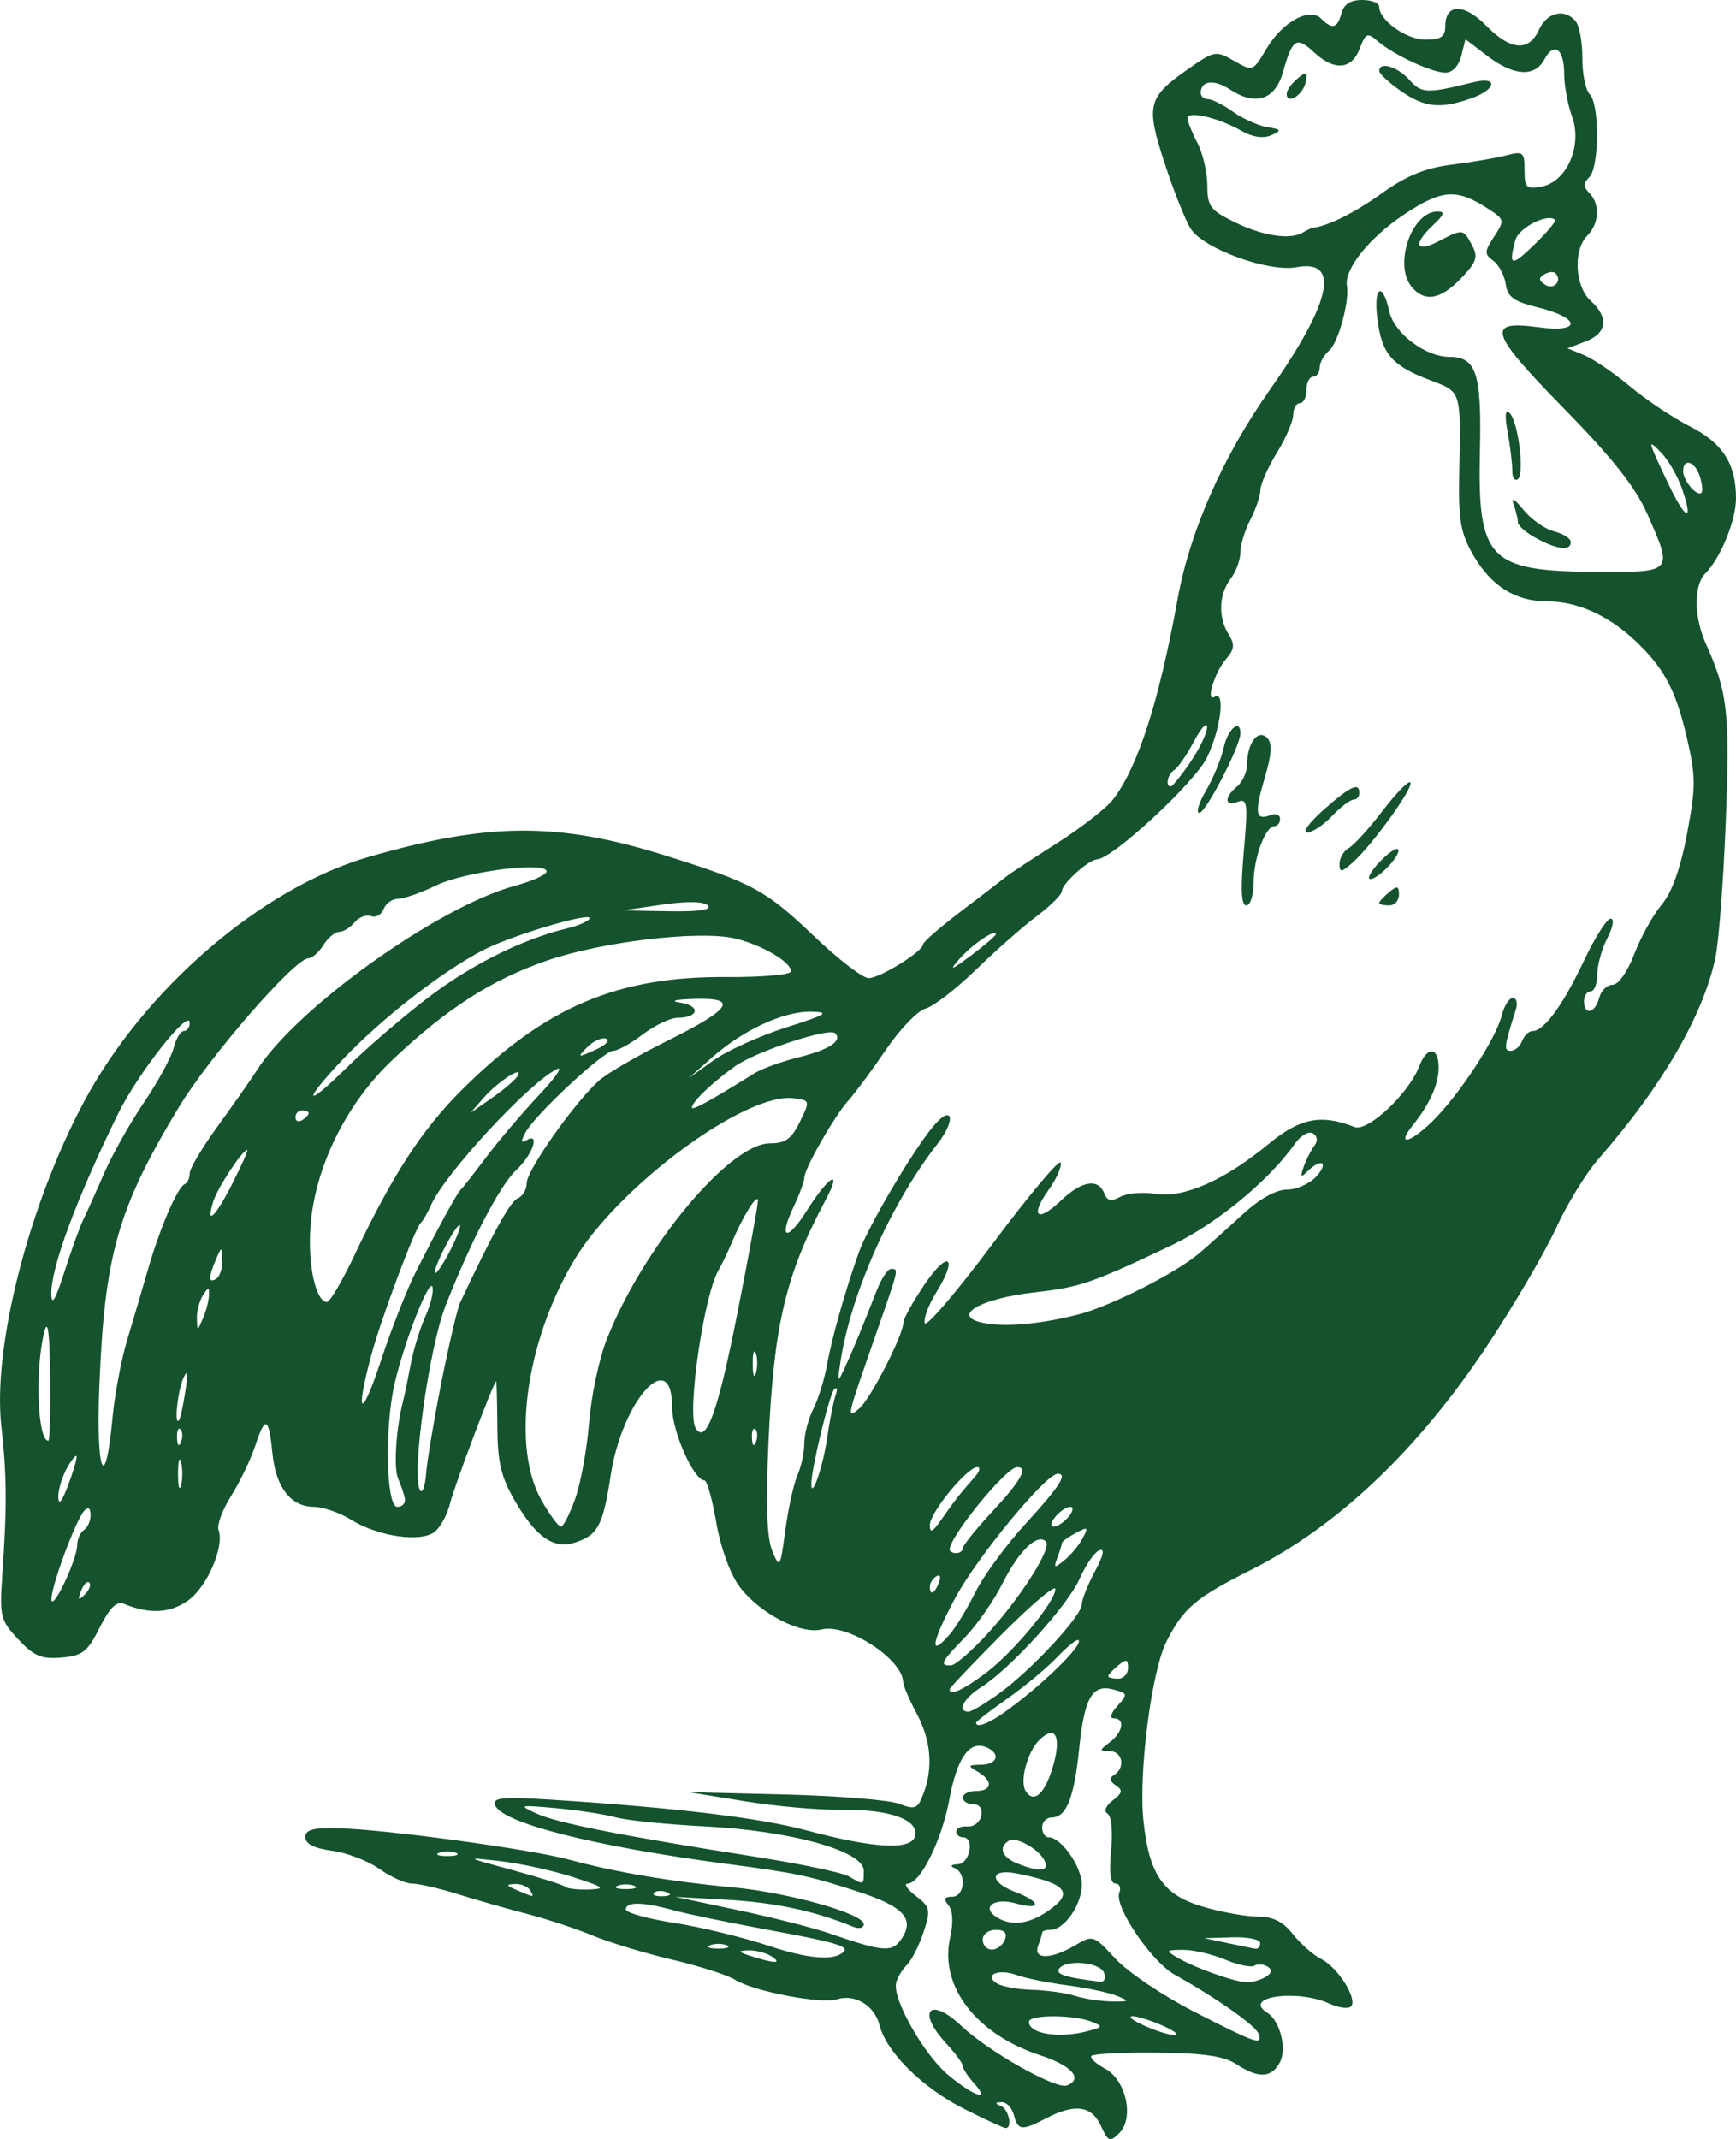 <?xml version="1.0" encoding="UTF-8" standalone="no"?>
<!-- Created with Inkscape (http://www.inkscape.org/) -->
<svg
    xmlns:inkscape="http://www.inkscape.org/namespaces/inkscape"
    xmlns:rdf="http://www.w3.org/1999/02/22-rdf-syntax-ns#"
    xmlns="http://www.w3.org/2000/svg"
    xmlns:cc="http://creativecommons.org/ns#"
    xmlns:dc="http://purl.org/dc/elements/1.1/"
    xmlns:sodipodi="http://sodipodi.sourceforge.net/DTD/sodipodi-0.dtd"
    xmlns:svg="http://www.w3.org/2000/svg"
    xmlns:ns1="http://sozi.baierouge.fr"
    xmlns:xlink="http://www.w3.org/1999/xlink"
    id="svg3876"
    sodipodi:docname="rooster_02.svg"
    inkscape:export-filename="C:\Documents and Settings\gganson\My Documents\General Storage\OpenClip\UL_SVG\Church_PD\rooster_02.png"
    viewBox="0 0 559.24 689.05"
    sodipodi:version="0.32"
    inkscape:export-xdpi="16.718777"
    version="1.0"
    inkscape:output_extension="org.inkscape.output.svg.inkscape"
    inkscape:export-ydpi="16.718777"
    inkscape:version="0.46"
  >
  <sodipodi:namedview
      id="base"
      bordercolor="#666666"
      inkscape:pageshadow="2"
      guidetolerance="10"
      pagecolor="#ffffff"
      gridtolerance="10000"
      inkscape:window-height="667"
      inkscape:zoom="0.35"
      objecttolerance="10"
      showgrid="false"
      borderopacity="1.0"
      inkscape:current-layer="layer1"
      inkscape:cx="375"
      inkscape:cy="520"
      inkscape:window-y="87"
      inkscape:window-x="1346"
      inkscape:window-width="640"
      inkscape:pageopacity="0.0"
      inkscape:document-units="px"
  />
  <g
      id="layer1"
      inkscape:label="Layer 1"
      inkscape:groupmode="layer"
      transform="translate(-65.763 -110.36)"
    >
    <path
        id="path4377"
        style="fill:#14532D"
        d="m420.41 795.1c-2.95-6.49-8.39-7.25-17.57-2.46-7.95 4.14-9.15 4.02-10.49-1.08-0.61-2.34-2.4-4.18-3.97-4.09-2.15 0.13-2.2 0.44-0.2 1.24 2.55 1.03 3.86 7.11 1.54 7.11-0.62 0-6.69-2.81-13.49-6.24-13.31-6.72-24.96-18.25-27.11-26.85-1.6-6.37-7.92-10.23-13.72-8.39-5.1 1.62-27.02-2.58-32.9-6.31-2.34-1.48-11.44-4.39-20.22-6.46-8.79-2.07-20.28-5.56-25.55-7.75s-14.85-5.35-21.29-7.02-16.5-4.54-22.35-6.37-12.41-3.34-14.57-3.35-6.9-2.14-10.53-4.73c-3.64-2.58-10.49-5.22-15.23-5.85-5.74-0.77-8.63-2.22-8.63-4.35 0-2.45 2.48-3.12 10.64-2.91 15.43 0.4 62.09 6.77 74.51 10.16 14.44 3.95 32.98 7.09 52.15 8.84 18.09 1.64 42.58 8.49 42.58 11.9 0 1.33-1.54 1.63-3.73 0.72-11.8-4.9-24.85-7.7-39.91-8.55l-17.03-0.96 20.22 4.28c11.13 2.35 24.54 5.78 29.81 7.61 16.48 5.72 19.61 6.01 22.45 2.12 4.91-6.71 1.35-10.83-13.54-15.66-15.72-5.11-20.1-6.04-41.91-8.9-43.22-5.69-73.22-13.3-75.14-19.07-0.79-2.35 2.57-2.67 17.93-1.69 40.04 2.56 67.17 5.81 82.33 9.87 22.08 5.92 34.1 6.51 35.09 1.72 1.08-5.25-8.49-8.56-24.02-8.33-7.03 0.11-20.92-1.12-30.87-2.74l-18.09-2.94 30.94 0.76c17.02 0.42 33.58 1.76 36.79 2.98 5.24 2 6.05 1.67 7.9-3.21 3.21-8.43 2.46-17.2-2.19-25.89-2.34-4.37-4.29-8.91-4.33-10.1-0.24-7.48-18.1-18.99-26.27-16.94-6.82 1.71-20.22-5.33-26.57-13.97-2.92-3.96-6-12.53-7.36-20.44-1.28-7.48-3-13.61-3.81-13.61-3.45 0-10.42-15.75-10.42-23.54 0-20.02-16.1-2.25-19.78 21.86-2.5 16.32-4.13 19.36-11.64 21.74-6.7 2.13-12.37-1.77-18.96-13.01-4.74-8.08-5.83-12.59-5.92-24.44-0.06-8-0.23-14.54-0.38-14.54-0.74 0-13.54 33.9-14.87 39.38-0.84 3.51-3.06 7.61-4.91 9.09-4.42 3.54-18.15 1.58-26.94-3.86-3.71-2.29-9.11-4.16-12.01-4.16-7.33 0-12.24-6.26-13.31-16.95-1.19-12.03-2.32-12.62-5.51-2.89-1.47 4.47-4.98 11.81-7.82 16.31-2.83 4.5-4.66 9.44-4.07 10.98 2 5.22-3.66 18.35-9.8 22.71-5.82 4.15-12.46 4.48-20.77 1.05-2.25-0.93-4.53 1.35-7.709 7.68-3.925 7.83-5.533 9.09-12.325 9.67-6.437 0.55-8.887-0.49-13.922-5.88-5.752-6.15-6.052-7.38-5.118-20.88 1.511-21.85 1.443-32.19-0.314-47.66-2.883-25.38 8.707-71.02 26.534-104.48 19.354-36.33 57.264-68.99 91.614-78.94 38.78-11.23 61.21-11.34 95.8-0.49 27.95 8.77 32.35 11.15 47.67 25.8 7.86 7.52 15.85 13.67 17.77 13.67 3.66 0 17.54-8.63 17.56-10.92 0.01-0.74 5.52-5.53 12.25-10.64 6.73-5.12 13.19-10.09 14.37-11.04 1.17-0.96 8.59-5.84 16.48-10.86s16.08-11.43 18.19-14.24c8.02-10.64 14.7-31.48 20.72-64.62 3.94-21.68 14.53-45.68 29.64-67.14 19.83-28.17 22.9-42.2 8.66-39.53-8.97 1.69-29.85-5.87-34.08-12.33-1.68-2.57-5.48-12.09-8.44-21.15-6.17-18.91-5.55-21.24 8.13-30.74 7.89-5.49 8.44-5.57 14.26-2.23 6.01 3.45 6.08 3.42 10.36-3.83 5.14-8.72 13.9-13.56 17.69-9.77 3.56 3.56 5.24 3.11 6.52-1.76 0.75-2.88 2.9-4.26 6.63-4.26 3.04 0 5.52 0.96 5.52 2.13 0 4.41 8.74 10.64 14.9 10.64 5 0 6.39-0.93 6.39-4.32 0-7.34 6.08-7.44 13.15-0.21 7.87 8.05 13.77 8.52 17.04 1.34 2.6-5.7 8.38-7 11.87-2.66 1.18 1.46 2.12 6.79 2.1 11.84s1.05 10.28 2.38 11.61c3.21 3.21 3.11 23.44-0.13 26.68-1.99 1.99-1.99 3.12 0 5.11 3.5 3.5 3.2 9.87-0.64 13.72-4.63 4.62-4.03 16.37 1.06 20.98 5.93 5.37 5.31 10.49-1.6 13.11l-5.85 2.22 5.37 2.21c2.95 1.22 9.6 5.74 14.77 10.06 5.17 4.33 13.82 10.1 19.22 12.84 10.63 5.38 14.92 12.06 14.92 23.2 0 7.16-4.96 19.26-9.98 24.32-3.65 3.69-3.55 14.01 0.22 22.41 7.09 15.8 7.8 22.1 6.48 57.02-0.73 19.16-2.25 39.15-3.39 44.42-4.02 18.62-17.29 41.4-37.66 64.66-3.98 4.54-10.14 14.6-13.7 22.36-3.56 7.75-13.44 24.63-21.97 37.51-22.4 33.81-48.33 58.44-76.39 72.55-17.71 8.91-21.56 12.16-27.03 22.88-4.86 9.51-9.09 42.33-7.47 57.84 1.81 17.3 6.32 23.87 18.99 27.63 5.99 1.78 14 3.24 17.8 3.24 4.96 0 8.18 1.61 11.39 5.69 2.46 3.13 6.57 6.73 9.13 8.01 5.37 2.68 11.81 12.99 9.54 15.26-0.85 0.84-3.98 0.42-6.97-0.94-10.47-4.78-28.25-2.17-20 2.93 4.1 2.53 6.41 11.63 4.06 16.02-2.71 5.05-6.91 5.23-13.99 0.58-4.02-2.63-10.61-3.58-25.68-3.72-11.15-0.11-20.63 0.38-21.06 1.08-0.43 0.71 1.56 2.54 4.43 4.07 6.74 3.61 9.46 15.87 4.6 20.73-3.05 3.05-3.59 2.85-5.94-2.31zm-40.95-13.82c-1.93-2.14-3.52-4.58-3.52-5.41 0-0.84-2.39-4.11-5.32-7.26-9.7-10.47-5.43-15.41 4.88-5.66 8.66 8.2 30.43 20.48 33.92 19.14 5.4-2.07 1.62-6.4-8.47-9.69-20.67-6.72-32.64-22.3-29.12-37.88 1.1-4.91 0.91-8.74-0.53-10.47-1.69-2.04-1.38-2.74 1.19-2.74 4.07 0 4.72-7.64 0.79-9.23-1.59-0.64-1.16-1.14 1.06-1.24 3.91-0.18 5.48-8.69 1.6-8.69-1.17 0-2.13-0.85-2.13-1.89s1.64-1.76 3.65-1.59c2 0.16 3.99-1.39 4.41-3.43 0.47-2.3-0.52-3.73-2.58-3.73-1.84 0-3.35-0.96-3.35-2.13s1.92-2.13 4.26-2.13c5.25 0 5.53-3.3 0.53-6.21-3.33-1.94-3.21-2.18 1.06-2.24 5.5-0.07 6.43-3.82 1.44-5.74-5.28-2.03-9.2 3.69-11.66 17-2.4 13.01-9.32 26.96-13.4 27.04-1.35 0.03-0.18 1.8 2.61 3.94 4.68 3.61 4.87 4.47 2.49 11.68-1.42 4.29-3.86 9.08-5.43 10.65s-3.11 4.19-3.42 5.83c-1.03 5.42 9.15 23.22 16.95 29.65 8.48 6.99 13.62 8.53 8.09 2.43zm91.77-15.8c-0.82-2.57-13.66-11.62-27.01-19.04-7.52-4.18-19.58-21.97-17.89-26.39 0.64-1.65 0.07-2.99-1.26-2.99-1.61 0-2.07-3.5-1.38-10.58 0.6-6.05 0.11-11.14-1.13-11.91-1.3-0.8-0.63-2.52 1.68-4.29 3.13-2.39 3.31-3.3 0.97-4.85-2.02-1.33-2.18-2.34-0.54-3.36 3.7-2.29 2.76-7.58-1.37-7.66-3.54-0.06-3.54-0.2 0-2.89 4.23-3.21 4.97-7.68 1.27-7.68-1.45 0-0.98-1.64 1.15-3.99 3.42-3.78 3.35-4.06-1.27-5.29-6.84-1.83-9.35 2.53-11.05 19.17-1.62 15.73-4.13 22.04-8.8 22.04-1.71 0-3.11 1.43-3.11 3.19s0.92 3.19 2.04 3.19c4.08 0 10.73 9.47 10.73 15.28 0 6.41-5.62 14.53-10.05 14.53-1.5 0-2.72 0.4-2.72 0.89s-0.59 2.4-1.3 4.25c-1.72 4.49 4.17 4.43 11.85-0.11 5.81-3.43 6-3.36 13.1 4.32 3.97 4.29 15.35 11.95 25.31 17.03 20.21 10.33 22 10.94 20.78 7.14zm-54.96-0.91c4.83-1.29 4.9-1.52 1.07-3.02-5.91-2.31-20.11-2.29-20.11 0.03 0 3.94 9.77 5.47 19.04 2.99zm23.82-1.83c-3.94-1.71-8.25-3.03-9.58-2.94-3.36 0.24 9.62 6.02 13.55 6.04 1.76 0-0.03-1.39-3.97-3.1zm-14.64-9.55c-2.62-1.06-9.8-2.57-15.96-3.37-6.16-0.79-13.43-2.27-16.17-3.28-5.83-2.16-10.81-0.09-6.43 2.68 1.59 1.01 6.72 1.94 11.4 2.07 4.69 0.14 10.91 1.02 13.84 1.95 2.93 0.94 8.19 1.74 11.71 1.79 5.87 0.07 6-0.08 1.61-1.84zm-4.04-7.4c-1.34-3.49-12.52-4.42-14.51-1.21-1.07 1.72 2.23 2.75 13.14 4.09 1.48 0.18 2.07-1.06 1.37-2.88zm52.15 1.3c2.01-1.27 2.17-2.27 0.53-3.28-1.3-0.81-3.21-0.93-4.26-0.29-1.05 0.65-5.33-0.25-9.51-2s-10.27-3.15-13.53-3.11c-5.53 0.06-5.64 0.23-1.67 2.55 5.74 3.34 18.42 7.83 22.36 7.9 1.75 0.03 4.49-0.76 6.08-1.77zm-159.35-6.62c-1.76-1.13-5.11-1.98-7.45-1.88-3.51 0.15-3.32 0.48 1.06 1.88 7.53 2.41 10.12 2.41 6.39 0zm23.24-1.33c2.04-1.84-2.45-3.17-24.23-7.17-12.63-2.32-26.44-5.18-30.68-6.36-9.61-2.67-15.17-2.76-15.17-0.23 0 1.06 6.95 3.01 15.44 4.33 8.49 1.31 22.14 4.61 30.33 7.33 12.93 4.28 21.1 4.99 24.31 2.1zm-37.61-2.21c-1.47-0.59-3.86-0.59-5.32 0-1.47 0.59-0.27 1.08 2.66 1.08 2.92 0 4.12-0.49 2.66-1.08zm89.64-1.78c0.84-2.17-0.11-3.19-2.96-3.19-2.31 0-4.19 1.43-4.19 3.19s1.33 3.19 2.96 3.19 3.52-1.43 4.19-3.19zm82.25 1.06c0-1.17-4.07-2-9.04-1.84l-9.05 0.28 7.45 1.56c4.1 0.87 8.17 1.7 9.05 1.85 0.88 0.16 1.59-0.68 1.59-1.85zm-69.11-9.82c9.45-6.19 7.22-9.25-9.12-12.54-8.97-1.8-9.36 2.65-0.53 5.99 8.28 3.12 8.3 5.98 0.03 3.61-6.9-1.98-11.29 1.2-6.16 4.45 4.46 2.83 9.97 2.3 15.78-1.51zm-166.11-7.21c-0.73-1.17-2.94-2.06-4.92-1.98-2.93 0.13-2.81 0.49 0.66 1.98 5.7 2.45 5.77 2.45 4.26 0zm44.04 0.68c-1.54-0.62-3.38-0.54-4.08 0.17-0.71 0.7 0.55 1.21 2.79 1.11 2.48-0.1 2.98-0.6 1.29-1.28zm-30.21-4.88c-6.44-2.09-16.97-4.39-23.41-5.14-11.57-1.33-11.52-1.29 4.07 2.93 8.68 2.35 16.26 4.75 16.85 5.34s4.03 0.98 7.64 0.86c5.63-0.18 4.91-0.75-5.15-3.99zm19.69 2.79c-1.46-0.59-3.85-0.59-5.32 0-1.46 0.59-0.26 1.08 2.66 1.08 2.93 0 4.13-0.49 2.66-1.08zm73.98-4.89c0-6.31-23.42-12.83-51.09-14.23-12.29-0.62-25.23-1.93-28.74-2.9-3.51-0.98-12.13-2.3-19.16-2.95-12.06-1.11-12.41-1.01-6.38 1.73 6.71 3.06 27.48 7.15 70.77 13.95 14.34 2.25 27.75 5.08 29.8 6.27 4.93 2.87 4.8 2.92 4.8-1.87zm58.43-2.79c-1.46-3.8-9.23-8.33-11.69-6.82-3.46 2.14-2.27 5.32 2.75 7.33 6.91 2.78 10.13 2.59 8.94-0.51zm-189.88-2.96c-1.46-0.59-3.86-0.59-5.32 0-1.47 0.59-0.27 1.07 2.66 1.07 2.92 0 4.12-0.48 2.66-1.07zm192.46-27.99c2.77-9.57 0.67-13.42-4.51-8.25-3.81 3.82-6.31 13.19-4.35 16.35 2.62 4.24 6.25 0.93 8.86-8.1zm-16.25-16.85c11.73-8.2 26.04-22.02 24.45-23.61-0.48-0.49-3.56 1.94-6.84 5.4s-10.51 9.48-16.07 13.38c-5.56 3.91-10.11 7.41-10.11 7.8 0 1.71 3.72 0.42 8.57-2.97zm-0.91-6.63c10.38-7.57 26.4-24.88 26.4-28.53 0-1.51 1.9-6.28 4.22-10.61 2.78-5.2 3.27-7.5 1.43-6.8-1.53 0.59-4.37 4.67-6.32 9.08-3.81 8.66-22.3 29.03-31.8 35.04-5.61 3.56-7.83 7.87-4.04 7.87 0.99 0 5.54-2.72 10.11-6.05zm-4.75-6.25c9-6.71 22.63-23.11 22.63-27.22 0-1.51-7.66 4.96-17.03 14.36-9.36 9.41-17.03 17.48-17.03 17.94 0 2.17 4.2 0.31 11.43-5.08zm46.05-1.8c0-2.83-0.58-2.97-3.19-0.8-1.76 1.45-3.2 3.01-3.2 3.45s1.44 0.8 3.2 0.8c1.75 0 3.19-1.55 3.19-3.45zm-45.37-10.91c10.84-11.83 20.96-27.79 18.92-29.83-2.74-2.73-8.71 3-13.88 13.3-2.86 5.71-8.37 13.64-12.24 17.62-7.71 7.95-8.25 9.02-4.55 9.02 1.37 0 6.65-4.55 11.75-10.11zm-11.85-0.18c1.84-2.14 5.49-8.2 8.11-13.45 2.63-5.26 9.96-15.22 16.3-22.14 10.81-11.8 13.41-15.86 10.15-15.86-3.86 0-26.25 27.19-33.2 40.32-7.69 14.52-8.26 19.2-1.36 11.13zm-281.31-28.44c0.031-1.98 1.014-4.19 2.185-4.91 1.17-0.73 2.128-2.89 2.128-4.81 0-2.18-0.741-2.73-1.967-1.47-2.702 2.78-10.843 24.7-10.632 28.63 0.222 4.13 8.212-12.69 8.286-17.44zm3.902 12.06c-0.655-0.65-1.846 0.53-2.645 2.63-1.155 3.03-0.911 3.27 1.192 1.19 1.455-1.45 2.109-3.16 1.453-3.82zm273.71-0.05c0.72-1.9 0.37-2.75-0.84-2.01-1.16 0.72-2.1 2.21-2.1 3.31 0 3.06 1.52 2.38 2.94-1.3zm-45.57-34.59c1.2-2.68 2.18-7.28 2.18-10.21s1.31-7.92 2.91-11.08 3.59-9.58 4.42-14.26c1.52-8.53 5.96-24.22 10.26-36.19 2.99-8.35 17.11-32.33 23.82-40.45 6.34-7.68 7.71-2.43 1.45 5.57-14.87 19-27.84 48.12-31.18 70-1.07 6.98-0.98 7.11 1.33 2.13 2.53-5.44 5.55-12.74 10.35-25.01 1.48-3.8 3.54-6.92 4.57-6.92 2.56 0 2.68-0.51-4.69 20.59-9.77 27.98-9.74 27.85-5.57 24.43 3.55-2.91 14.26-23.76 14.26-27.75 0-1.18 3.06-6.68 6.79-12.22 7.63-11.3 11.02-9.19 3.86 2.4-2.54 4.1-4.23 8.62-3.76 10.03 0.47 1.42 10.35-10.15 21.95-25.69 11.6-15.55 21.43-27.26 21.84-26.03 0.41 1.24-1.35 5.19-3.91 8.79-6.1 8.56-3.65 10.73 3.93 3.48 6.67-6.4 12.08-7.33 13.97-2.42 0.95 2.49 2.22 2.77 5.25 1.15 2.19-1.17 7.29-1.6 11.32-0.94 9.04 1.46 22.24-4.36 36.4-16.06 10.13-8.37 16.91-9.71 27.7-5.46 4.22 1.67 17.5-10.81 20.84-19.57 2.5-6.58 6.25-6.36 6.25 0.37 0 5.42-2.86 11.81-8.32 18.61-5.4 6.73-1.12 5.96 6.15-1.1 8.59-8.34 20.59-26.62 22.51-34.29 0.78-3.08 2.37-5.6 3.56-5.6 1.18 0 1.61 1.68 0.97 3.73-3.8 12.05-3.95 13.3-1.64 13.3 1.35 0 3-1.43 3.67-3.19 0.68-1.76 2.21-3.19 3.41-3.19 3.65 0 9.79-8.44 16.52-22.68 3.51-7.43 7.37-13.51 8.57-13.51 1.26 0 0.8 2.67-1.06 6.28-1.79 3.45-3.25 8.72-3.25 11.71 0 2.98-0.96 5.42-2.13 5.42s-2.13 1.44-2.13 3.2c0 4.68 3.58 3.89 4.88-1.07 0.61-2.34 2.56-4.25 4.33-4.25 1.86 0 4.8-4.16 7-9.91 2.08-5.45 6.03-12.59 8.78-15.86 3.32-3.94 6.09-11.66 8.2-22.87 2.85-15.13 2.84-18.43-0.08-31.02-3.58-15.46-7.5-22.7-17.04-31.54-8.6-7.94-18.38-12.27-27.77-12.27-10.4 0-18.21-4.89-24.06-15.06-4.01-6.97-4.73-11.17-4.45-25.9 0.52-27.51 0.88-26.39-9.71-30.43-12.03-4.59-15.23-8.36-16.65-19.62-1.31-10.37 1.65-12.32 3.81-2.5 1.56 7.09 11.6 14.72 19.39 14.74 8.69 0.01 10.42 5.32 9.84 30.28-0.8 34.97 2.79 38.74 37.09 38.95 25.39 0.16 25.22 0.35 16.76-18.77-3.74-8.47-11.29-18.01-26.67-33.7-24.19-24.69-25.44-28.66-8.28-26.3 13.98 1.92 13.65-3.04-0.43-6.45-7.53-1.83-9.57-3.32-10.16-7.43-0.4-2.83-2.21-6.22-4-7.54-2.93-2.14-2.9-2.95 0.26-7.78 3.4-5.19 3.34-5.52-1.62-8.77-10.38-6.8-15.07-6.53-27.27 1.57-11.23 7.45-19.44 17.66-18.53 23.03 0.87 5.11-2.84 18.51-5.8 20.97-1.63 1.36-2.97 3.79-2.97 5.4s-0.96 2.93-2.13 2.93-2.13 1.92-2.13 4.26-0.95 4.26-2.12 4.26-2.14 1.67-2.14 3.72c-0.01 2.05-2.37 7.56-5.26 12.24-2.88 4.68-5.27 10.08-5.31 12-0.04 1.91-1.5 6.22-3.25 9.58-1.75 3.35-3.18 8.07-3.19 10.48s-1.42 6.24-3.14 8.51c-3.83 5.07-4.11 12.4-0.69 17.88 2.07 3.32 1.92 4.85-0.77 7.96-3.74 4.31-6.72 14.08-3.73 12.23 3.56-2.2 1.98 10.39-2.45 19.53-3.91 8.09-30.38 32.61-35.42 32.82-2.68 0.11-11.29 7.83-11.29 10.13 0 1.14-3.59 4.75-7.98 8.04-4.39 3.28-13.25 11.08-19.69 17.33s-13.76 11.89-16.26 12.55c-2.51 0.65-8.26 6.61-12.78 13.25s-9.94 13.98-12.05 16.31c-4.56 5.05-14.26 22.04-14.26 24.98 0 1.14-1.56 5.36-3.47 9.39-4.97 10.47-2.08 11.25 4.29 1.15 7.18-11.37 11.63-13.85 6.02-3.36-12.84 24.04-16.67 40.26-18.36 77.81-0.91 20.19-0.55 30.9 1.19 35.12 2.43 5.88 2.57 5.66 4.24-6.7 0.95-7.03 2.71-14.98 3.91-17.67zm143.77-200.85c1.37-15.49 1.17-17.21-1.91-16.04-4.33 1.67-4.48-1.41-0.25-4.93 1.76-1.45 3.21-4.68 3.23-7.18 0.05-6.83 3.51-11.41 6.42-8.5 1.76 1.76 1.54 5.21-0.8 13.1-3.34 11.26-2.93 13.68 2 11.79 1.65-0.63 2.99-0.09 2.99 1.21s-0.8 2.36-1.79 2.36c-2.92 0-6.73 10.29-6.73 18.19 0 4.04-1.05 7.35-2.35 7.35-1.64 0-1.89-5.18-0.81-17.35zm43.61 16.55c0-0.45 1.44-2 3.19-3.46 2.62-2.17 3.2-2.02 3.2 0.81 0 1.9-1.44 3.45-3.2 3.45-1.75 0-3.19-0.36-3.19-0.8zm-0.01-13.03c2.75-2.92 5.46-4.84 6.04-4.27 1.41 1.41-6.14 9.59-8.86 9.59-1.19 0 0.08-2.4 2.82-5.32zm-12.76 0.43c0-1.88 1.36-4.18 3.03-5.12 1.66-0.94 6.54-6.32 10.85-11.96 4.3-5.64 8.32-9.76 8.93-9.15 1.31 1.31-11.97 19.84-18.37 25.63-3.83 3.46-4.44 3.54-4.44 0.6zm-5.15-17.38c8.69-7.67 11.53-9 11.53-5.41 0 1.17-0.85 2.13-1.9 2.13s-4.16 2.38-6.92 5.29c-2.76 2.9-6.37 5.3-8.03 5.32s0.74-3.28 5.32-7.33zm-37.86-6.21c2.33-3.95 4.89-10.18 5.7-13.84 1.33-6.06 5.38-9.5 5.38-4.57 0 3.99-11.17 25.6-13.23 25.6-1.15 0-0.19-3.24 2.15-7.19zm106.34-81.31c-3.22-1.74-5.86-4.02-5.86-5.06s-0.62-3.64-1.39-5.79c-0.89-2.48 0.26-1.85 3.16 1.72 2.5 3.09 6.96 6.22 9.91 6.96 2.94 0.74 5.35 2.28 5.35 3.43 0 2.94-4.33 2.46-11.17-1.26zm-7.67-21.62c0.03-2.07-0.63-7.6-1.47-12.28-1.02-5.7-0.82-7.82 0.61-6.39 2.82 2.81 4.9 19.91 2.6 21.33-0.99 0.61-1.77-0.58-1.74-2.66zm-32.42-59.33c-5.91-7.12-0.01-24.27 8.36-24.27 2.47 0 2.14 1.05-1.4 4.34-6.65 6.2-5.75 9.11 1.62 5.3 7.97-4.12 8.01-4.12 10.87 1.22 2.02 3.79 1.48 5.43-3.52 10.65-6.63 6.92-11.74 7.81-15.93 2.76zm-105.99 403.09c1.95-3.64 1.72-3.81-2.24-1.69-2.43 1.3-4.42 2.73-4.42 3.18 0 0.44-0.66 2.57-1.46 4.71-1.31 3.48-1.06 3.57 2.24 0.88 2.04-1.66 4.69-4.84 5.88-7.08zm-38.59 3.18c0-0.88 4.31-6.23 9.58-11.89 9.16-9.84 11.57-14.19 7.87-14.19-3.45 0-21.71 22.32-21.71 26.54 0 0.63 0.96 1.14 2.13 1.14s2.13-0.72 2.13-1.6zm-1.14-17.1c1.21-1.51 3.47-4.14 5.02-5.86 1.54-1.71 1.88-3.12 0.75-3.12-3.26 0-15.27 14.67-15.27 18.65 0 2.72 0.88 2.31 3.65-1.67 2.01-2.9 4.64-6.5 5.85-8zm-123.72 1.14c1.77-4.98 3.77-15.97 4.45-24.43 0.67-8.46 3.19-20.43 5.6-26.61 11.55-29.61 39.6-63.38 52.65-63.38 4.98 0 6.98-1.44 9.65-6.92 3.33-6.84 3.31-6.93-2.02-7.61-15.46-1.98-56.57 28.41-70.77 52.3-15.63 26.32-20.19 60.14-10.41 77.27 2.64 4.62 5.43 8.4 6.21 8.41s2.87-4.06 4.64-9.03zm158.92 5.85c1.48-1.78 1.71-3.19 0.52-3.19-1.17 0-3.32 1.43-4.78 3.19-1.48 1.78-1.71 3.19-0.52 3.19 1.17 0 3.32-1.43 4.78-3.19zm-319.55-19.16c0.048-1.17-1.282 0.27-2.955 3.19-1.674 2.93-3.004 7.24-2.956 9.58 0.057 2.79 1.077 1.69 2.956-3.19 1.578-4.1 2.908-8.41 2.955-9.58zm105.74 13.31c-0.3-1.47-1.29-4.39-2.2-6.49-1.47-3.41-0.64-16.2 1.62-24.91 0.46-1.76 1.55-7.03 2.42-11.71 0.88-4.68 3.02-11.67 4.75-15.53s2.77-8.17 2.29-9.58c-0.98-2.94-9.1 17.81-12.17 31.09-3.31 14.34-2.77 39.79 0.84 39.79 1.66 0 2.76-1.2 2.45-2.66zm-72.1-11.71c-0.54-2.05-0.98-0.37-0.98 3.72 0 4.1 0.44 5.78 0.98 3.73 0.53-2.05 0.53-5.4 0-7.45zm83.89-25.85c2.42-12.17 5.12-23.67 6-25.55 10.59-22.53 16.23-32.73 18.6-33.64 1.58-0.61 2.86-2.81 2.86-4.9 0-4.11 15.52-26.09 23.3-33 2.64-2.34 12.53-8.1 21.98-12.79 20.8-10.34 23.11-13.95 8.65-13.5-6.3 0.2-8 0.67-4.4 1.21 6.55 0.99 5.88 4.86-0.83 4.86-2.35 0-7.42 2.39-11.26 5.32-3.83 2.93-8.14 5.32-9.56 5.32-3.1 0-25.21 20.56-28.27 26.29-1.54 2.87-1.49 3.61 0.18 2.58 4.7-2.9 2.18 4.6-3.23 9.61-5.14 4.77-14.55 22.82-22.66 43.48-5.43 13.82-11.15 55.1-8.26 59.6 0.75 1.18 1.62-1.22 1.94-5.32 0.31-4.09 2.55-17.4 4.96-29.57zm124.23 18.12c0.82-5.71 2.05-11.93 2.73-13.83s0.49-2.79-0.41-1.97c-1.51 1.36-7.39 25.51-7.41 30.45-0.03 5.47 3.75-5.4 5.09-14.65zm-230.22-6.42c0.7-7.56 2.82-18.84 4.7-25.08 1.88-6.23 4.93-16.6 6.79-23.04 3.84-13.3 9.43-26.27 11.8-27.32 0.88-0.39 1.6-1.96 1.6-3.49s4.08-8.39 9.08-15.25c4.99-6.87 10.66-14.96 12.6-18 12.86-20.15 58.45-52.7 83.16-59.36 5.56-1.5 10.11-3.57 10.11-4.61 0-3.31-26.29 0.02-35.55 4.5-4.92 2.38-10.46 4.32-12.31 4.32s-3.94 1.49-4.64 3.32c-0.7 1.82-2.51 2.84-4.03 2.25-1.52-0.58-3.91 0.32-5.31 2.01s-3.63 3.07-4.97 3.07c-1.33 0-3.61 1.91-5.07 4.25-1.47 2.34-3.65 4.26-4.85 4.26-4.37 0-31.94 31.73-41.81 48.1-19.63 32.59-23.856 47.49-25.534 89.97-1.095 27.74 1.913 34.92 4.234 10.1zm21.92 3.55c-0.71-0.71-1.22 0.55-1.12 2.79 0.1 2.48 0.6 2.99 1.28 1.29 0.62-1.54 0.54-3.37-0.16-4.08zm185.2 0c-0.71-0.71-1.21 0.55-1.12 2.79 0.1 2.48 0.6 2.99 1.28 1.29 0.62-1.54 0.54-3.37-0.16-4.08zm-227.19-17.08c-0.171-14.13-0.77-18.71-1.877-14.37-3.058 12.02-2.208 35.13 1.292 35.13 0.46 0 0.724-9.34 0.585-20.76zm221.38-20.32c3.66-18.5 6.63-34.78 6.62-36.19-0.04-2.78-4.84 4.89-8.4 13.41-1.22 2.92-3.16 6.96-4.32 8.98-4.76 8.26-10.23 46.16-7.34 50.84 3.33 5.38 7.13-5.07 13.44-37.04zm-177.82 25.11c0.9-5.93 0.71-7.22-0.63-4.25-1.85 4.08-3.06 15.48-1.45 13.66 0.43-0.49 1.37-4.72 2.08-9.41zm74.34-38.65c7.93-15.57 13.14-25.09 14.39-26.27 0.62-0.59 4.37-5.38 8.34-10.65 3.98-5.27 11.62-14.24 16.98-19.94s7.83-9.38 5.49-8.17c-9.22 4.74-35.86 33.57-40.39 43.7-1.13 2.55-2.6 5.12-3.26 5.7-1.94 1.74-12.93 31.11-16.13 43.14-5.2 19.53-3.04 20.34 3.26 1.23 3.34-10.14 8.44-23.07 11.32-28.74zm109.4 26.37c-0.59-1.44-1.03 0.26-0.98 3.77 0.04 3.51 0.52 4.69 1.06 2.62s0.5-4.95-0.08-6.39zm-176.14-18.58c0.1-2.84-0.11-2.84-1.95 0-1.13 1.75-2.01 5.11-1.94 7.45 0.11 4.25 0.11 4.25 1.94 0 1.01-2.34 1.89-5.7 1.95-7.45zm280.11 6.15c10.23-2.61 31.35-13.31 38.83-19.66 2.96-2.52 9.28-8.18 14.05-12.57 5.45-5.02 10.75-7.98 14.29-7.98 3.09 0 7.35-1.92 9.47-4.26 4.14-4.58 1.55-6.01-2.9-1.6-2.15 2.14-2.38 1.82-1.16-1.59 0.84-2.35 2.38-5.37 3.43-6.73 1.16-1.51 0.97-3.05-0.5-3.96-1.34-0.82-3.93 0.7-5.84 3.41-8.21 11.73-25.29 25.81-39.53 32.58-25.62 12.19-29.65 13.59-43.89 15.19-18.98 2.12-28.29 8.21-15.52 10.13 7.06 1.06 17.76-0.02 29.27-2.96zm-320.56-30.63c1.146-2.35 4.16-9.05 6.698-14.91 2.542-5.85 8.302-16.09 12.812-22.75s8.82-14.56 9.57-17.56 2.22-5.45 3.27-5.45c1.04 0 1.89-1.2 1.89-2.66-0.01-4.88-16.69 16.31-23.05 29.27-13.382 27.28-21.699 49.71-21.533 58.08 0.08 4.03 1.345 1.92 4.188-6.99 2.24-7.03 5.01-14.69 6.155-17.03zm87.5 11.17c12.15-25.65 21.69-40.28 34.7-53.17 26.7-26.48 49.87-36.3 85.01-36.06 11.44 0.08 20.75-0.74 20.75-1.83 0-3.04-9.69-8.69-18.23-10.62-11.66-2.63-43.01 1.1-60.58 7.22-17.84 6.2-32.09 15.37-49.59 31.92-14.87 14.06-24.93 34.44-26.41 53.49-0.95 12.31 1.69 24.49 5.31 24.49 0.96 0 5.03-6.95 9.04-15.44zm-42.76 2.01c-0.14-4.5-0.21-4.52-1.98-0.41-2.52 5.86-2.52 7.94 0 6.38 1.17-0.72 2.06-3.41 1.98-5.97zm76.61-11.06c0-1.17-1.84 1.23-4.08 5.33-2.25 4.09-4.08 8.41-4.08 9.58s1.83-1.23 4.08-5.33c2.24-4.09 4.08-8.4 4.08-9.58zm-73.27-13.83c2.97-5.86 5.08-10.65 4.7-10.65-1.53 0-9.51 12.08-10.93 16.54-2.61 8.23 0.63 5.17 6.23-5.89zm24.48-22.48c0-0.52-0.95-0.94-2.12-0.94-1.18 0-2.13 1.02-2.13 2.26s0.95 1.66 2.13 0.93c1.17-0.72 2.12-1.73 2.12-2.25zm67.25-11.89c2.4-3.89-6.25 1.61-10.86 6.9l-4.23 4.86 6.85-4.76c3.77-2.62 7.48-5.77 8.24-7zm76.44-1.02c2.35-1.46 8.83-3.79 14.41-5.18 9.69-2.42 13.93-5.24 11.51-7.67-1.93-1.93-25.52 5.85-32.23 10.62-7.37 5.25-13.91 11.51-13.91 13.31 0 1.09 5.65-2.01 20.22-11.08zm-104.3-25.01c13.82-10.37 30.01-18.32 44.19-21.7 3.23-0.76 6.32-2.12 6.87-3 1.59-2.59-24.7 5.17-34.25 10.1-13.23 6.84-32.81 22.09-45.28 35.27-13.06 13.81-12.29 15.99 1.01 2.88 6.91-6.81 19.26-17.4 27.46-23.55zm114.4 10.3c13.08-4.15 14.33-4.93 8.14-5.08-8.84-0.21-21.97 5.86-32.07 14.82l-7.45 6.61 7.97-5.72c4.38-3.15 14.92-7.93 23.41-10.63zm-57.96 3.63c-1.42-0.47-4.16 0.76-6.1 2.73-3.29 3.37-3.12 3.42 2.58 0.86 3.36-1.5 4.94-3.12 3.52-3.59zm125.56-33.69c0-1.88-7.69 3.36-11.73 7.98-3.47 3.97-2.79 3.76 3.75-1.12 4.39-3.29 7.98-6.37 7.98-6.86zm-92.79-9.23c-1.34-1.34-6.72-1.43-14.79-0.26l-12.69 1.85 14.79 0.26c9.77 0.17 14.08-0.46 12.69-1.85zm155.52-46.28c2.96-4.37 5.35-9.4 5.3-11.18-0.05-1.77-1.96 0.3-4.24 4.62-2.28 4.31-5.11 8.44-6.29 9.17-2.15 1.33-3.02 5.33-1.16 5.33 0.54 0 3.42-3.57 6.39-7.94zm158.29-88c-1.39-3.98-4.38-9.17-6.66-11.53-4.64-4.8-4.51-4.25 2.41 10.29 5.51 11.56 8.11 12.32 4.25 1.24zm5.75-3.95c-1.55-4.86-5.38-6.04-5.38-1.65 0 3.03 4.52 8.33 5.91 6.94 0.48-0.48 0.24-2.86-0.53-5.29zm-46.52-65.43c-0.63-0.63-2.27-0.45-3.65 0.4-1.85 1.14-1.75 2.01 0.39 3.34 2.84 1.76 5.59-1.4 3.26-3.74zm-0.15-17.18c-2.28-2.27-11.69 2.54-12.76 6.53-2.27 8.47-1.34 8.68 6.12 1.45 4.09-3.96 7.07-7.55 6.64-7.98zm-81.11 4.01c1.17-0.72 2.61-1.38 3.19-1.46 5.05-0.65 13.44-4.87 22.36-11.25 7.73-5.54 13.84-8.02 22.35-9.09 6.44-0.8 14.34-2.16 17.56-3 5.42-1.41 5.85-1.05 5.85 4.79 0 5.65 0.59 6.21 5.49 5.28 8.14-1.56 13.2-13.17 9.83-22.5-1.4-3.87-2.54-10.02-2.54-13.67 0-8.17-3.25-10.63-6.36-4.83-3.12 5.83-9.87 5.44-18.4-1.07l-7.06-5.39-1.35 5.39c-0.8 3.18-2.87 5.39-5.06 5.39-4.39 0-16.69-5.72-21.86-10.17-3.32-2.87-3.87-2.63-5.8 2.44-2.58 6.8-8.2 7.23-14.75 1.13-5.58-5.21-6.92-4.36-9.9 6.24-2.55 9.11-8.82 11.21-17.15 5.76-5.15-3.38-9.4-2.87-9.4 1.11 0 1.1 1.05 2 2.34 2 1.28 0 4.88 1.82 8.01 4.05 3.12 2.22 8.06 4.45 10.97 4.94 4.73 0.81 4.87 1.1 1.33 2.67-2.54 1.12-5.98 0.6-9.58-1.47-7.29-4.18-17.32-6.55-17.32-4.08 0 1.06 1.43 4.67 3.18 8.02s3.18 9.5 3.19 13.66c0.01 6.78 0.95 8.02 9.06 11.96 9.03 4.39 17.8 5.66 21.82 3.15zm31.41-45.56c-3.77-2.63-6.87-5.51-6.89-6.38-0.08-3.2 5.79-1.49 9.69 2.83 4.02 4.43 5.52 4.49 20.61 0.77 8.19-2.01 7.48 2.33-0.85 5.24-9.87 3.44-14.92 2.89-22.56-2.46zm-36.73 0.97c0-1.12 1.55-3.33 3.44-4.9 2.97-2.47 3.33-2.31 2.66 1.16-0.8 4.14-6.1 7.39-6.1 3.74z"
    />
  </g
  >
</svg
>
